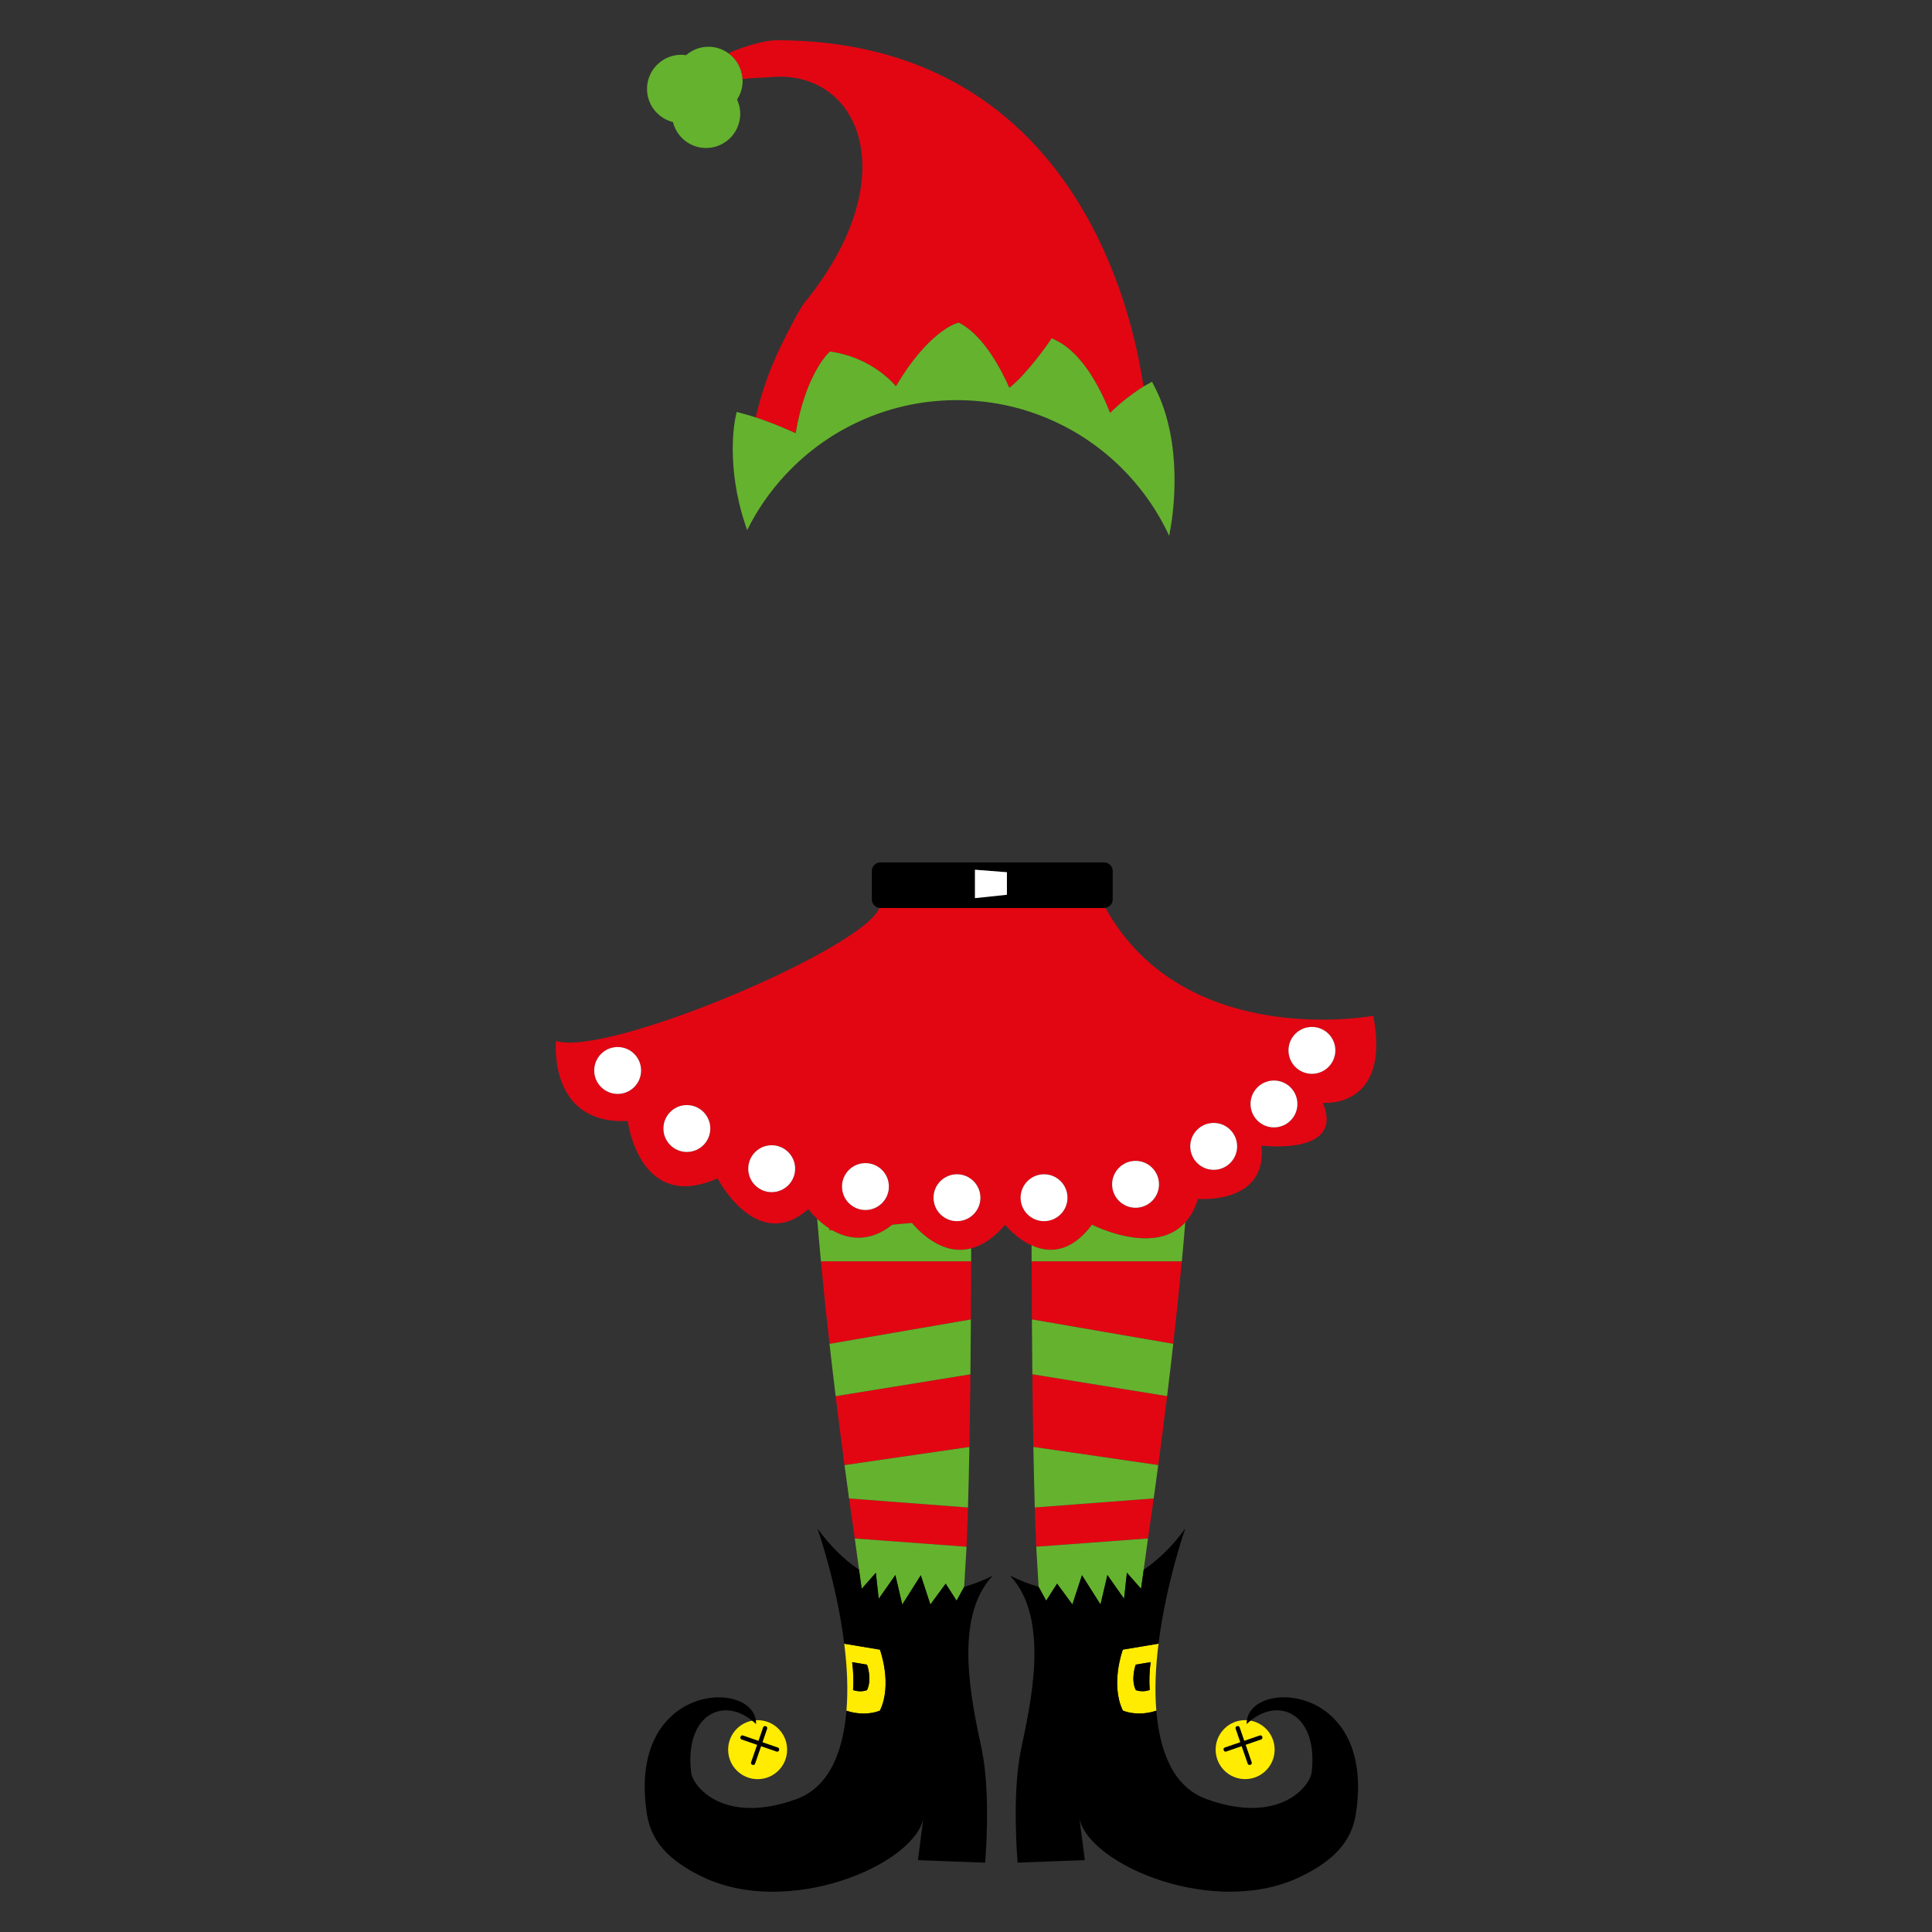 <?xml version="1.0" encoding="utf-8"?>
<!-- Generator: Adobe Illustrator 26.0.1, SVG Export Plug-In . SVG Version: 6.00 Build 0)  -->
<svg version="1.1" id="Layer_1" xmlns="http://www.w3.org/2000/svg" xmlns:xlink="http://www.w3.org/1999/xlink" x="0px" y="0px"
	 viewBox="0 0 864 864" enable-background="new 0 0 864 864" xml:space="preserve">
<rect x="0" y="0" width="864" height="864" fill="#333333" stroke="none"/>
<g>
	<g>
		<path fill="#FFEC00" d="M502.097,737.856c-0.057,0.152-5.59,15.336,0.009,27.032l0.039,0.082l0.082,0.038
			c0.042,0.019,2.847,1.282,7.251,1.282c2.195,0,4.788-0.316,7.633-1.254c-0.822-9.658-0.269-20.005,0.98-29.975
			l-15.943,2.658L502.097,737.856z M507.905,744.432l6.657-1.11c-0.565,4.24-0.691,8.395-0.41,12.472
			c-3.634,1.208-6.247-0-6.247-0C505.526,750.826,507.905,744.432,507.905,744.432z"/>
		<circle fill="#FFEC00" cx="556.831" cy="782.439" r="13.191"/>
		<path fill="#FFEC00" d="M393.5,737.738l-15.943-2.658c1.249,9.97,1.801,20.317,0.98,29.975
			c2.844,0.938,5.438,1.254,7.633,1.254c4.404,0,7.209-1.263,7.251-1.282l0.082-0.038l0.039-0.082
			c5.598-11.697,0.066-26.88,0.009-27.032L393.5,737.738z M387.743,755.814c0,0-2.613,1.209-6.247,0
			c0.281-4.077,0.155-8.232-0.41-12.472l6.657,1.11C387.743,744.451,390.121,750.845,387.743,755.814z"/>
		<circle fill="#FFEC00" cx="338.817" cy="782.458" r="13.191"/>
	</g>
	<g>
		<path fill="#E20613" d="M339.612,187.221c0.104,0.037,0.205,0.068,0.309,0.105c0.341,0.117,0.678,0.234,1.014,0.353
			c6.08,2.14,11.549,4.526,14.905,6.069c4.134-25.063,13.887-35.109,14.32-35.545l1.018-1.021l1.423,0.241
			c14.819,2.527,23.905,10.583,28.078,15.274c14.329-24.173,26.508-27.927,27.043-28.082l1.124-0.324l1.019,0.578
			c10.726,6.066,18.522,21.736,21.519,28.57c7.972-6.239,17.473-20.037,17.579-20.191l1.372-2.003l2.17,1.087
			c12.664,6.332,20.729,24.039,23.92,32.338c5.028-4.962,9.918-8.511,12.906-10.488
			c0.204-0.137,0.4-0.263,0.586-0.385c0.22-0.141,0.425-0.273,0.622-0.397c0.322-0.205,0.6-0.375,0.857-0.531
			l0.021-0.219C510.087,168.695,495.102,18,347.079,18c-4.249,0-13.032,2.123-21.335,5.82
			c3.652,2.637,6.066,6.832,6.303,11.614c4.407-0.731,9.175-0.609,12.158-0.909
			c40.167-4.017,61.75,44.863,14.873,101.733c-0.003,0.005-0.006,0.007-0.009,0.012c0,0-2.146,3.522-2.999,5.121
			c-6.394,11.989-13.598,25.506-18.099,45.287c0.106,0.034,0.209,0.066,0.315,0.1
			C338.724,186.921,339.167,187.07,339.612,187.221z"/>
		<path fill="#E20613" d="M461.467,590.044l63.223,10.919c1.356-12.018,2.664-24.451,3.837-36.908h-67.189
			C461.369,572.693,461.411,581.396,461.467,590.044z"/>
		<path fill="#E20613" d="M462.128,647.067l55.853,8.116c1.256-9.379,2.601-19.781,3.954-30.832l-60.262-9.769
			C461.792,625.833,461.941,636.757,462.128,647.067z"/>
		<path fill="#E20613" d="M463.396,691.693l49.997-3.69c0.717-4.909,1.585-10.956,2.552-17.902l-53.185,4.043
			C462.949,680.489,463.16,686.375,463.396,691.693z"/>
		<path fill="#E20613" d="M370.957,600.982l63.223-10.921c0.057-8.645,0.099-17.349,0.128-25.989h-67.189
			C368.293,576.532,369.601,588.964,370.957,600.982z"/>
		<path fill="#E20613" d="M377.666,655.202l55.853-8.116c0.188-10.31,0.337-21.234,0.455-32.484l-60.262,9.769
			C375.065,635.421,376.411,645.821,377.666,655.202z"/>
		<path fill="#E20613" d="M382.255,688.023l49.997,3.69c0.236-5.318,0.447-11.204,0.635-17.549l-53.184-4.043
			C380.67,677.067,381.537,683.114,382.255,688.023z"/>
		<path fill="#E20613" d="M614.148,454.263c0,0-84.245,15.796-119.766-48.207h-0.62h-39.702h-22.6h-37.732h-0.479
			c-7.032,18.185-121.69,66.799-144.621,59.46c0,0-3.669,37.607,32.104,35.772c0,0,5.091,41.278,40.153,25.684
			c0,0,17.634,33.939,40.566,13.758c0,0,1.526,1.974,4.004,4.329c1.494,1.419,3.251,2.942,5.464,4.351
			c-0.008,0.268-0.018,0.534-0.024,0.804l1.18-0.105c6.853,3.956,16.439,5.949,27.001-2.425l8.712-0.78
			c3.5,4.048,9.533,9.725,17.016,11.499c2.966,0.702,6.168,0.736,9.52-0.132
			c4.803-1.243,9.925-4.397,15.184-10.583c0,0,3.774,4.794,9.599,8.121c0.701,0.402,1.46,0.751,2.217,1.097
			c7.404,3.393,17.33,3.744,27.032-9.218c0,0,12.394,6.369,24.758,6.091c6.183-0.139,12.323-2.013,16.938-7.105
			c2.358-2.603,4.343-5.991,5.678-10.529c0,0,31.187,2.749,28.435-23.851c0,0,37.48,4.733,27.39-19.118
			C591.553,493.176,622.135,496.194,614.148,454.263z M276.219,489.204c-5.789,0-10.482-4.692-10.482-10.48
			c0-5.791,4.693-10.483,10.482-10.483c5.789,0,10.482,4.692,10.482,10.483
			C286.702,484.512,282.009,489.204,276.219,489.204z M307.167,515.161c-5.789,0-10.482-4.694-10.482-10.483
			c0-5.789,4.693-10.483,10.482-10.483c5.79,0,10.483,4.694,10.483,10.483
			C317.65,510.466,312.957,515.161,307.167,515.161z M345.103,533.131c-5.789,0-10.483-4.694-10.483-10.483
			c0-5.789,4.694-10.483,10.483-10.483c5.789,0,10.482,4.694,10.482,10.483
			C355.585,528.437,350.892,533.131,345.103,533.131z M387.032,520.152c5.79,0,10.483,4.694,10.483,10.483
			c0,5.789-4.693,10.483-10.483,10.483c-5.789,0-10.482-4.694-10.482-10.483
			C376.55,524.846,381.243,520.152,387.032,520.152z M427.963,546.109c-5.789,0-10.482-4.694-10.482-10.483
			c0-5.788,4.693-10.483,10.482-10.483c5.789,0,10.482,4.694,10.482,10.483
			C438.445,541.415,433.752,546.109,427.963,546.109z M507.828,519.153c5.789,0,10.482,4.694,10.482,10.483
			s-4.693,10.483-10.482,10.483s-10.482-4.694-10.482-10.483S502.039,519.153,507.828,519.153z M466.897,546.109
			c-5.789,0-10.482-4.694-10.482-10.483c0-5.788,4.693-10.483,10.482-10.483c5.79,0,10.483,4.694,10.483,10.483
			C477.38,541.415,472.687,546.109,466.897,546.109z M542.769,523.148c-5.789,0-10.482-4.694-10.482-10.483
			s4.693-10.483,10.482-10.483s10.482,4.694,10.482,10.483S548.558,523.148,542.769,523.148z M569.724,504.178
			c-5.789,0-10.483-4.692-10.483-10.48c0-5.791,4.694-10.483,10.483-10.483s10.482,4.692,10.482,10.483
			C580.206,499.486,575.513,504.178,569.724,504.178z M586.695,480.22c-5.789,0-10.482-4.694-10.482-10.483
			c0-5.789,4.693-10.483,10.482-10.483c5.79,0,10.483,4.694,10.483,10.483
			C597.178,475.526,592.485,480.22,586.695,480.22z"/>
	</g>
	<g>
		<path fill="#65B22E" d="M516.495,173.28l-1.309-2.549l-2.51,1.382c-0.024,0.012-0.356,0.197-0.922,0.536
			c-0.107,0.063-0.236,0.144-0.361,0.219c-0.257,0.156-0.535,0.327-0.857,0.531
			c-0.197,0.124-0.402,0.256-0.622,0.397c-0.186,0.122-0.382,0.249-0.586,0.385
			c-2.987,1.977-7.878,5.525-12.906,10.488c-3.192-8.299-11.256-26.006-23.92-32.338l-2.17-1.087l-1.372,2.003
			c-0.106,0.153-9.607,13.951-17.579,20.191c-2.998-6.834-10.793-22.503-21.519-28.57l-1.019-0.578l-1.124,0.324
			c-0.535,0.156-12.713,3.909-27.043,28.082c-4.173-4.692-13.258-12.747-28.078-15.274l-1.423-0.241l-1.018,1.021
			c-0.433,0.436-10.185,10.483-14.32,35.545c-3.356-1.543-8.824-3.929-14.905-6.069
			c-0.336-0.119-0.673-0.236-1.014-0.353c-0.104-0.037-0.205-0.068-0.309-0.105
			c-0.445-0.151-0.888-0.3-1.327-0.444c-0.106-0.034-0.209-0.066-0.315-0.1
			c-1.995-0.653-3.909-1.224-5.698-1.699l-2.827-0.746l-0.608,2.859c-0.182,0.853-4.337,21.168,4.438,47.434
			l0.857,2.564c0.577-1.163,1.169-2.318,1.788-3.456c4.785-8.806,10.806-16.861,17.979-24.037
			c9.608-9.605,20.797-17.149,33.258-22.421c12.905-5.457,26.609-8.226,40.733-8.226s27.828,2.769,40.732,8.226
			c12.461,5.272,23.651,12.815,33.259,22.421c7.646,7.648,13.98,16.301,18.907,25.794v-0.002
			c0.723,1.394,1.414,2.808,2.077,4.236l0.664-3.749C524.605,229.805,529.321,198.25,516.495,173.28z"/>
		<path fill="#65B22E" d="M325.743,23.82c-2.512-1.813-5.571-2.913-8.899-2.913c-0.987,0-1.95,0.098-2.886,0.278
			c-2.696,0.517-5.129,1.757-7.122,3.493c-0.723-0.105-1.455-0.178-2.207-0.178c-0.987,0-1.95,0.098-2.885,0.278
			c-3.923,0.753-7.315,3.01-9.554,6.147c-1.785,2.501-2.839,5.557-2.839,8.855c0,7.153,4.951,13.159,11.603,14.811
			c1.651,6.651,7.657,11.601,14.812,11.601c3.704,0,7.294-1.372,10.07-3.807c0.348-0.307,0.681-0.631,1.002-0.97
			c0.042-0.044,0.086-0.085,0.128-0.129c0.277-0.3,0.54-0.607,0.79-0.924c1.406-1.782,2.381-3.834,2.884-6.04
			c0.103-0.449,0.191-0.902,0.254-1.365c0.004-0.024,0.009-0.051,0.012-0.078c0.062-0.475,0.099-0.904,0.12-1.311
			c0.011-0.224,0.018-0.441,0.018-0.653c0-2.286-0.519-4.45-1.425-6.4c0.983-1.506,1.698-3.159,2.099-4.918
			c0.103-0.451,0.19-0.907,0.253-1.367c0.004-0.027,0.009-0.051,0.013-0.076c0.061-0.478,0.099-0.907,0.119-1.316
			c0.011-0.219,0.019-0.439,0.019-0.651c0-0.258-0.063-0.5-0.076-0.753
			C331.809,30.652,329.396,26.457,325.743,23.82z"/>
		<path fill="#65B22E" d="M513.112,553.779c-12.364,0.278-24.758-6.091-24.758-6.091
			c-9.702,12.961-19.628,12.611-27.032,9.218c0.006,2.391,0.009,4.745,0.017,7.149h67.189
			c0.547-5.808,1.042-11.604,1.522-17.38C525.436,551.766,519.296,553.641,513.112,553.779z"/>
		<path fill="#65B22E" d="M461.674,614.583l60.262,9.769c0.922-7.534,1.849-15.367,2.755-23.388l-63.223-10.919
			C461.522,598.314,461.59,606.53,461.674,614.583z"/>
		<path fill="#65B22E" d="M462.76,674.145l53.185-4.043c0.64-4.599,1.323-9.593,2.036-14.919l-55.853-8.116
			C462.304,656.718,462.513,665.824,462.76,674.145z"/>
		<polygon fill="#65B22E" points="464.473,709.627 467.856,715.815 472.733,708.199 479.578,717.526 483.856,704.436 
			492.155,717.526 495.235,704.35 502.679,714.96 503.962,703.324 510.294,710.509 511.467,701.994 
			513.393,688.004 463.396,691.693 		"/>
		<path fill="#65B22E" d="M424.802,558.403c-7.482-1.774-13.516-7.451-17.016-11.499l-8.712,0.78
			c-10.561,8.374-20.148,6.381-27.001,2.425l-1.18,0.105c0.007-0.271,0.016-0.536,0.024-0.804
			c-2.212-1.409-3.97-2.932-5.464-4.351c0.517,6.313,1.067,12.662,1.665,19.013h67.189
			c0.007-1.95,0.009-3.858,0.014-5.801C430.97,559.139,427.768,559.105,424.802,558.403z"/>
		<path fill="#65B22E" d="M373.712,624.371l60.262-9.769c0.084-8.053,0.152-16.269,0.207-24.541l-63.223,10.921
			C371.862,609.004,372.789,616.837,373.712,624.371z"/>
		<path fill="#65B22E" d="M379.703,670.121l53.184,4.043c0.247-8.321,0.456-17.427,0.632-27.078l-55.853,8.116
			C378.379,660.528,379.063,665.519,379.703,670.121z"/>
		<polygon fill="#65B22E" points="384.181,702.013 385.354,710.529 391.685,703.344 392.969,714.979 400.413,704.367 
			403.493,717.546 411.792,704.455 416.07,717.546 422.915,708.218 427.792,715.835 431.175,709.647 432.252,691.713 
			382.255,688.023 		"/>
	</g>
	<g>
		<path d="M507.905,744.432c0,0-2.378,6.393,0,11.362c0,0,2.613,1.208,6.247,0
			c-0.281-4.077-0.155-8.232,0.41-12.472L507.905,744.432z"/>
		<path d="M564.527,776.825l-0.071-0.206c-0.15-0.434-0.628-0.667-1.062-0.517l-6.944,2.399l-2.091-6.052
			c-0.15-0.434-0.628-0.667-1.062-0.517l-0.206,0.071c-0.434,0.15-0.667,0.628-0.517,1.062l2.091,6.052l-6.944,2.399
			c-0.434,0.15-0.667,0.628-0.517,1.062l0.071,0.206c0.15,0.434,0.628,0.666,1.062,0.517l6.944-2.399l2.707,7.837
			c0.15,0.434,0.628,0.667,1.062,0.516l0.206-0.071c0.434-0.15,0.667-0.628,0.517-1.062l-2.707-7.836l6.944-2.399
			C564.444,777.737,564.677,777.259,564.527,776.825z"/>
		<path d="M557.535,770.996c13.74-13.175,32.121-4.758,29.051,21.564c-0.76,6.513-14.81,23.611-46.929,12.048
			c-15.309-5.511-21.041-21.873-22.546-39.572c-2.844,0.938-5.438,1.254-7.633,1.254
			c-4.403,0-7.209-1.263-7.251-1.282l-0.082-0.038l-0.039-0.082c-5.598-11.697-0.066-26.881-0.009-27.032
			l0.051-0.137l15.943-2.658c3.399-27.142,11.95-51.484,11.95-51.484c-5.24,7.258-11.485,13.588-18.574,18.416
			l-1.173,8.517l-6.331-7.187l-1.283,11.636l-7.444-10.61l-3.08,13.176l-8.299-13.091l-4.278,13.091l-6.845-9.326
			l-4.877,7.615l-3.383-6.186c-4.155-1.172-8.412-2.813-12.764-4.98c18.209,19.238,8.992,58.026,4.895,77.728
			c-4.237,20.374-1.509,50.605-1.509,50.605l30.041-1.125l-2.409-18.571c4.45,20.872,60.838,44.779,99.36,25.752
			c15.26-7.537,22.445-16.093,24.267-27.909C615.535,751.574,556.936,750.676,557.535,770.996z"/>
		<path d="M387.743,744.451c0,0,2.378,6.393,0,11.362c0,0-2.613,1.209-6.247,0
			c0.281-4.077,0.155-8.232-0.41-12.472L387.743,744.451z"/>
		<path d="M331.121,776.844l0.071-0.206c0.15-0.434,0.628-0.667,1.062-0.517l6.944,2.399l2.091-6.052
			c0.15-0.434,0.628-0.667,1.062-0.517l0.206,0.071c0.434,0.15,0.667,0.628,0.517,1.062l-2.091,6.052l6.944,2.399
			c0.434,0.15,0.667,0.628,0.517,1.062l-0.071,0.206c-0.15,0.434-0.628,0.666-1.062,0.517l-6.944-2.399l-2.707,7.837
			c-0.15,0.434-0.628,0.667-1.062,0.516l-0.206-0.071c-0.434-0.15-0.667-0.628-0.517-1.062l2.707-7.836
			l-6.944-2.399C331.204,777.756,330.971,777.278,331.121,776.844z"/>
		<path d="M338.113,771.016c-13.74-13.175-32.121-4.758-29.051,21.564c0.76,6.513,14.81,23.611,46.929,12.048
			c15.309-5.511,21.041-21.873,22.546-39.572c2.844,0.938,5.438,1.254,7.633,1.254c4.404,0,7.209-1.263,7.251-1.282
			l0.082-0.038l0.039-0.082c5.598-11.697,0.066-26.881,0.009-27.032l-0.051-0.137l-15.943-2.658
			c-3.399-27.141-11.95-51.484-11.95-51.484c5.24,7.258,11.485,13.588,18.574,18.416l1.173,8.517l6.331-7.187
			l1.283,11.636l7.444-10.61l3.08,13.176l8.299-13.091l4.278,13.091l6.845-9.326l4.877,7.615l3.383-6.186
			c4.155-1.172,8.412-2.813,12.764-4.98c-18.209,19.238-8.992,58.026-4.895,77.728
			c4.237,20.374,1.509,50.605,1.509,50.605l-30.041-1.125l2.409-18.571c-4.45,20.872-60.838,44.779-99.36,25.752
			c-15.261-7.537-22.445-16.093-24.267-27.909C280.112,751.593,338.712,750.695,338.113,771.016z"/>
		<path d="M454.06,406.055h39.702c2.114,0,3.844-1.73,3.844-3.844v-12.693c0-2.113-1.73-3.844-3.844-3.844
			h-39.702h-22.6h-37.732c-2.114,0-3.844,1.73-3.844,3.844v12.693c0,2.113,1.73,3.844,3.844,3.844h37.732
			H454.06z M436.006,388.948l14.292,1.114v10.078l-14.292,1.504V388.948z"/>
	</g>
	<g>
		<g>
			<polygon fill="#FFFFFF" points="450.297,390.062 436.006,388.948 436.006,401.644 450.297,400.14 			"/>
		</g>
		<g>
			<path fill="#FFFFFF" d="M307.167,494.195c-5.789,0-10.482,4.694-10.482,10.483c0,5.788,4.693,10.483,10.482,10.483
				c5.79,0,10.483-4.694,10.483-10.483C317.65,498.889,312.957,494.195,307.167,494.195z"/>
		</g>
		<g>
			<path fill="#FFFFFF" d="M345.103,512.165c-5.789,0-10.483,4.694-10.483,10.483c0,5.788,4.694,10.483,10.483,10.483
				c5.789,0,10.482-4.694,10.482-10.483C355.585,516.86,350.892,512.165,345.103,512.165z"/>
		</g>
		<g>
			<path fill="#FFFFFF" d="M387.032,541.118c5.79,0,10.483-4.694,10.483-10.483c0-5.788-4.693-10.483-10.483-10.483
				c-5.789,0-10.482,4.694-10.482,10.483C376.55,536.424,381.243,541.118,387.032,541.118z"/>
		</g>
		<g>
			<circle fill="#FFFFFF" cx="427.963" cy="535.627" r="10.482"/>
		</g>
		<g>
			<path fill="#FFFFFF" d="M477.38,535.627c0-5.788-4.693-10.483-10.483-10.483c-5.789,0-10.482,4.694-10.482,10.483
				c0,5.789,4.693,10.483,10.482,10.483C472.687,546.109,477.38,541.415,477.38,535.627z"/>
		</g>
		<g>
			<circle fill="#FFFFFF" cx="507.828" cy="529.636" r="10.482"/>
		</g>
		<g>
			<circle fill="#FFFFFF" cx="542.769" cy="512.665" r="10.482"/>
		</g>
		<g>
			<path fill="#FFFFFF" d="M569.724,483.215c-5.789,0-10.483,4.692-10.483,10.483c0,5.789,4.694,10.48,10.483,10.48
				s10.482-4.692,10.482-10.48C580.206,487.907,575.513,483.215,569.724,483.215z"/>
		</g>
		<g>
			<path fill="#FFFFFF" d="M597.178,469.737c0-5.789-4.693-10.483-10.483-10.483c-5.789,0-10.482,4.694-10.482,10.483
				c0,5.788,4.693,10.483,10.482,10.483C592.485,480.22,597.178,475.526,597.178,469.737z"/>
		</g>
		<g>
			<path fill="#FFFFFF" d="M276.219,468.24c-5.789,0-10.482,4.692-10.482,10.483c0,5.789,4.693,10.48,10.482,10.48
				c5.789,0,10.482-4.692,10.482-10.48C286.702,472.932,282.009,468.24,276.219,468.24z"/>
		</g>
	</g>
</g>
</svg>
